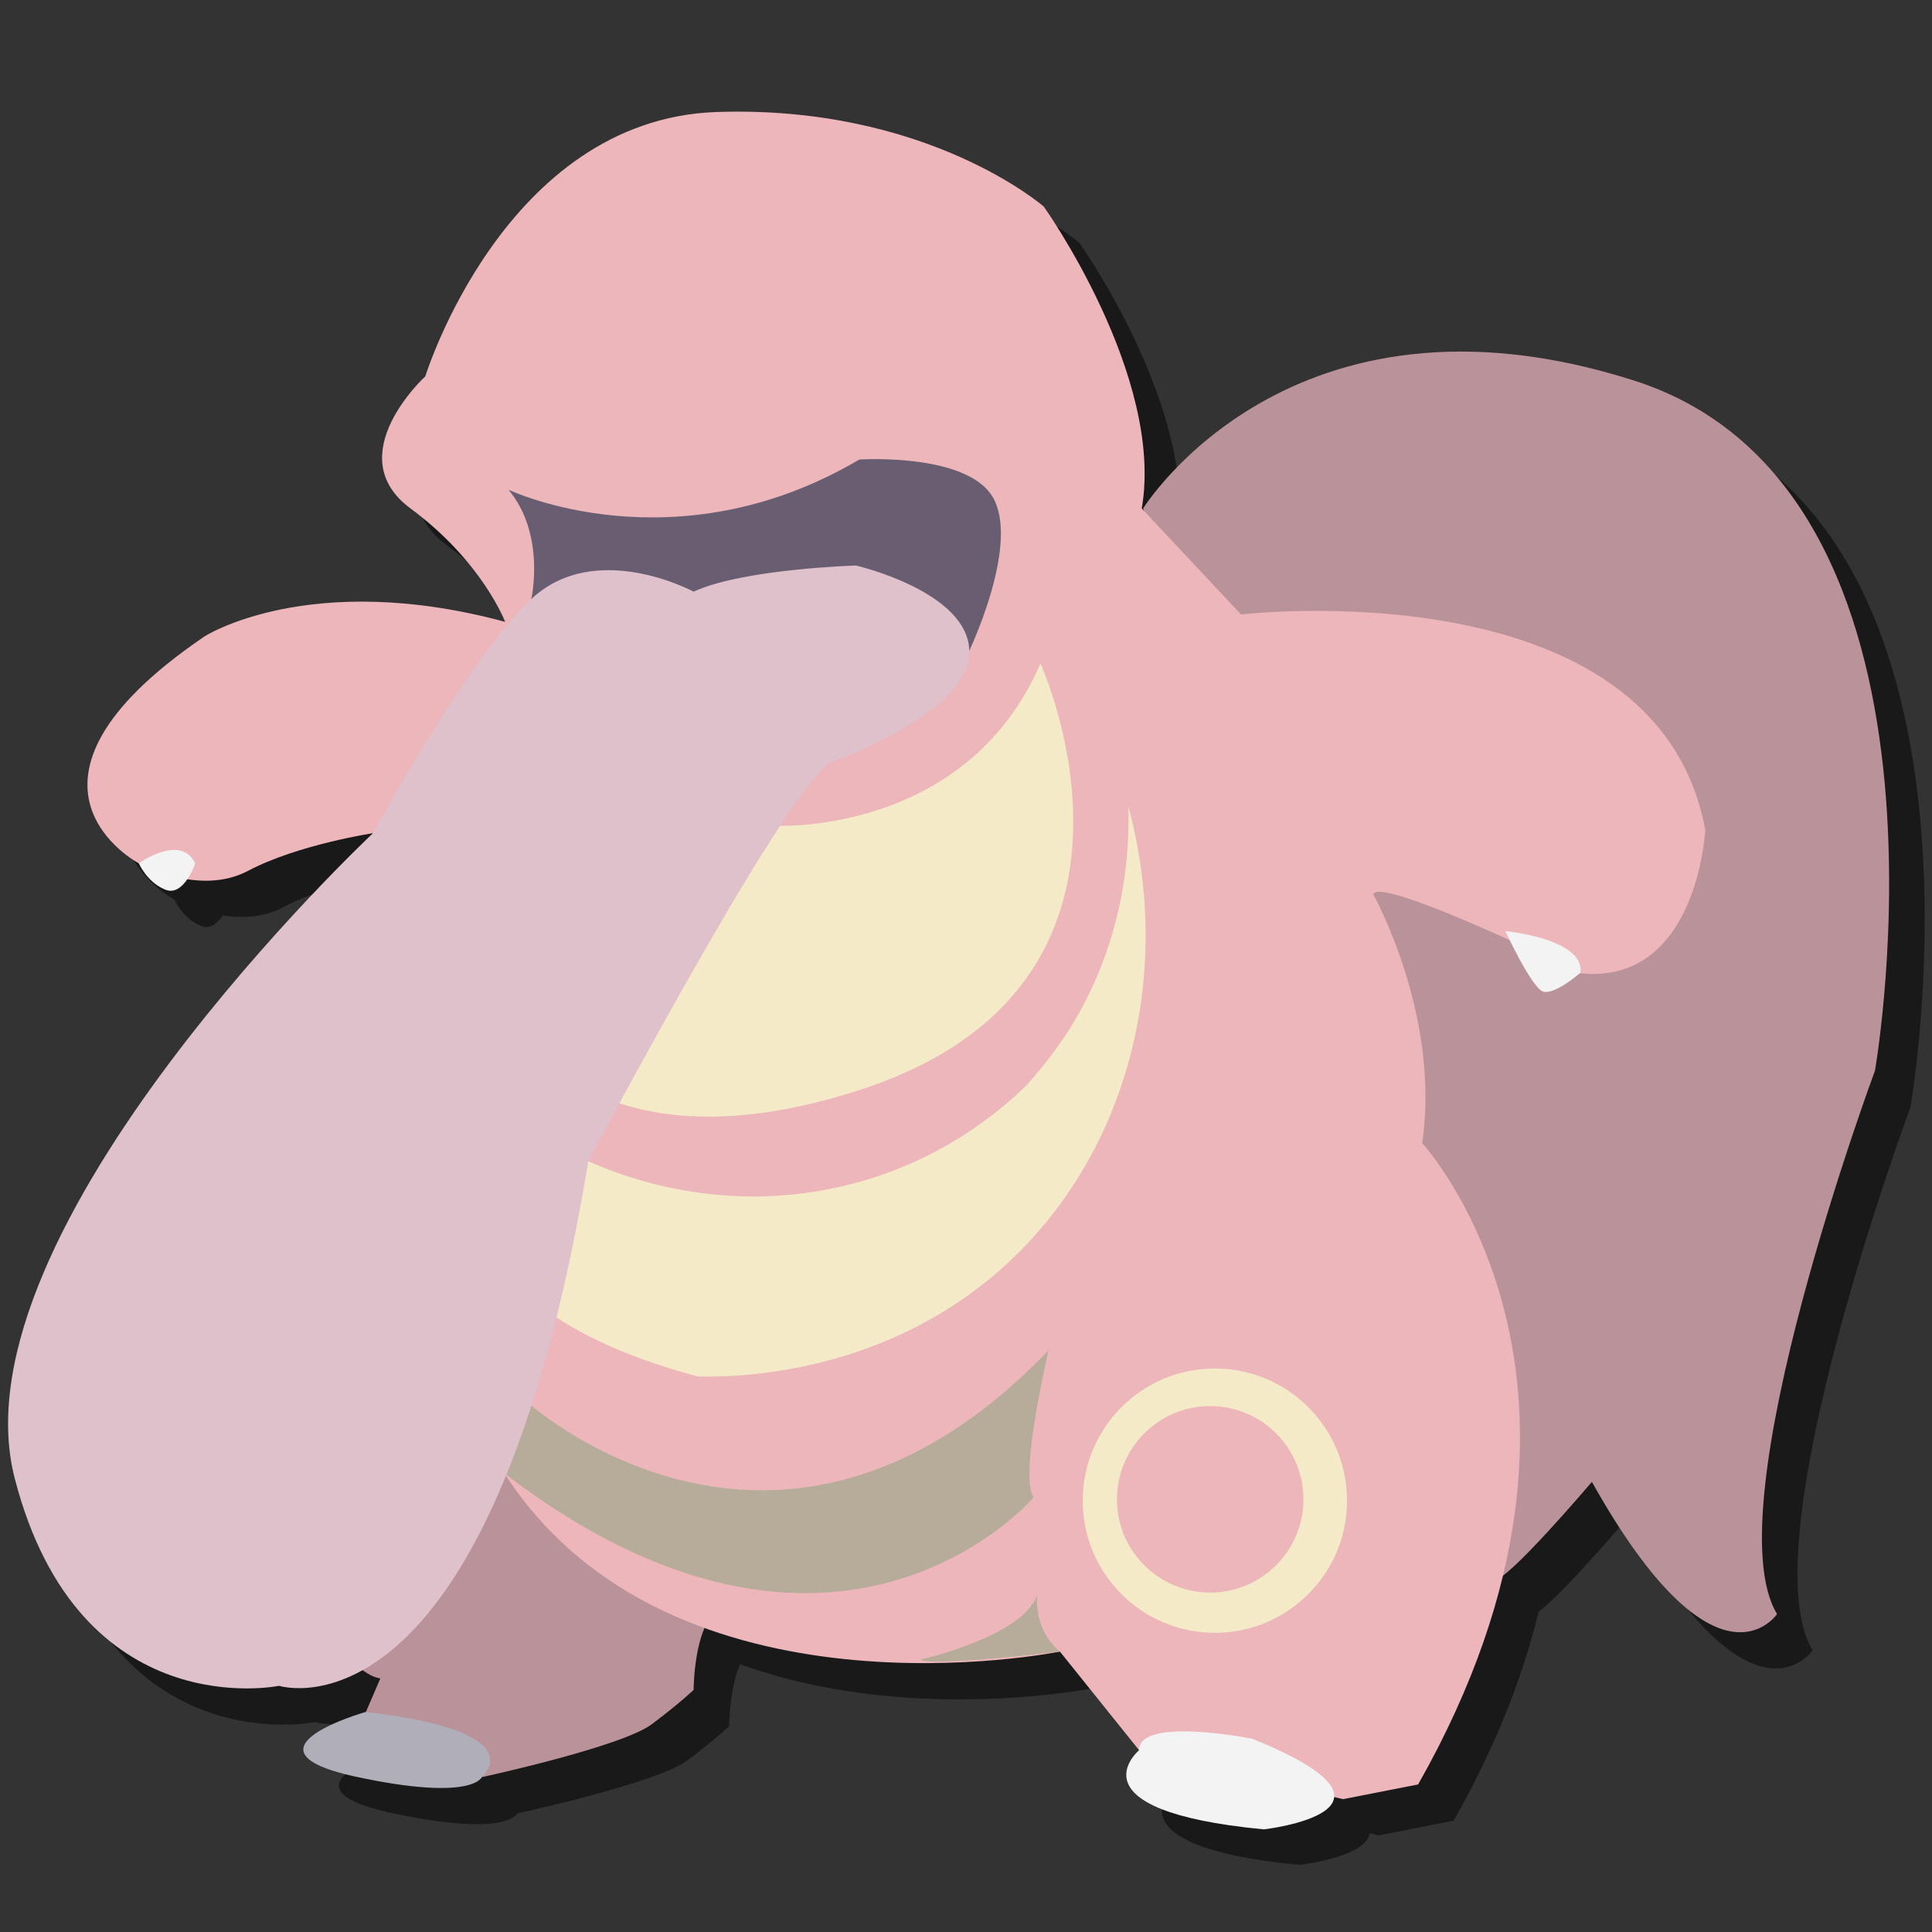 <?xml version="1.0" encoding="utf-8"?>
<!-- Generator: Adobe Illustrator 23.0.6, SVG Export Plug-In . SVG Version: 6.00 Build 0)  -->
<svg version="1.1" id="Layer_1" xmlns="http://www.w3.org/2000/svg" xmlns:xlink="http://www.w3.org/1999/xlink" x="0px" y="0px"
	 viewBox="0 0 288 288" style="enable-background:new 0 0 288 288;" xml:space="preserve">
<rect x="0" y="0" width="288" height="288" fill="#333333" stroke="none"/>
<style type="text/css">
	.st0{opacity:0.5;}
	.st1{fill:#BA939A;}
	.st2{fill:#ECB6BA;}
	.st3{fill:#B0AFB9;}
	.st4{fill:#F4F3F4;}
	.st5{fill:#F4EAC8;}
	.st6{fill:#B7AC99;}
	.st7{fill:#695D71;}
	.st8{fill:#DFC1CB;}
</style>
<g class="st0">
	<path d="M55.3,250c0,0,3.4,5.1,6.7,5.6l-2.2,5.1l17.4,9.6c0,0,20.8-4.5,25.3-7.9s6.2-5.1,6.2-5.1s0-9,3.4-11.8
		C115.5,242.7,80,214,80,214L55.3,250z"/>
	<path d="M175.7,81.2c0,0,21.9-35.4,73.1-19.1s36,102.9,36,102.9s-24.2,65.2-14.6,81c0,0-9,13.5-27.6-19.7c0,0-12.9,15.2-14.6,14.6
		C226.3,240.4,175.7,81.2,175.7,81.2z"/>
	<path d="M80.6,98.1c0,0-3.4-9-14.1-16.9s2.2-19.7,2.2-19.7S80.6,23.3,112,22.1c31.5-1.1,48.9,14.1,48.9,14.1s18,25.3,14.6,45
		L190.3,97c0,0,61.9-7.3,69.2,32.1c0,0-1.1,23.1-18.6,21.4c0,0-29.8-14.6-30.9-11.8c0,0,10.1,18,7.3,37.1c0,0,33.2,36-0.6,95.6
		l-11.2,2.2l-30.4-7.3l-11.8-14.7c0,0-57.9,11.8-82.7-26.4s-19.7-95.6-19.7-95.6s-11.2,1.7-18.6,5.6c-7.3,3.9-16.3-1.1-16.3-1.1
		s-22.5-11.8,9.6-33.7C35.6,100.3,51.4,90.2,80.6,98.1z"/>
	<path d="M59.8,260.6c0,0-19.7,5.6-1.7,9.6c18,3.9,19.1,0,19.1,0S85.1,263.5,59.8,260.6z"/>
	<path d="M175.1,266.2c0,0-10.7,9,18.6,11.8c0,0,24.7-2.8-1.7-13.5C192,264.6,175.1,261.2,175.1,266.2z"/>
	<path d="M26,134.1c0,0,6.2-4.5,8.4,0c0,0-1.7,5.1-4.5,3.9C27.2,136.9,26,134.1,26,134.1z"/>
	<path d="M229.7,144.2c0,0,11.8,1.1,11.2,6.2c0,0-3.9,3.4-5.6,2.8C233.6,152.6,229.7,144.2,229.7,144.2z"/>
	<circle cx="186.4" cy="229.1" r="19.7"/>
	<circle cx="185.7" cy="228.9" r="13.9"/>
	<path d="M120.5,128.5c0,0,28.7,1.7,39.9-24.2c0,0,21.9,47.8-27,63.6s-57.9-20.8-57.9-20.8L120.5,128.5z"/>
	<path d="M93,178.5c4.9,2.2,20.3,8.3,39.2,3.4c13.3-3.4,22-10.7,26.1-14.7c2.7-3,5.8-6.9,8.4-11.8c6.4-12,7-23.5,6.8-29.8
		c6.8,25.2-0.1,51.5-18,68.1c-18.2,16.8-40.6,17-46.1,16.9c-18-4.7-30.6-13.2-30.9-21.9c0-0.8-0.2-6.5,3.8-9.5
		C86.5,176,92.4,178.2,93,178.5z"/>
	<path d="M83.4,214c0,0,37.7,34.9,78.2-7.3c0,0-4.5,19.1-2.2,21.9c0,0-29.2,34.3-78.7-3.4L83.4,214z"/>
	<path d="M142.5,252.8c0,0,15.2-3.4,17.4-9.6c0,0-0.6,5.1,3.4,8.4C163.3,251.6,144.2,253.9,142.5,252.8z"/>
	<path d="M84.5,94.7c0,0,2.2-9.6-3.4-16.3c0,0,24.7,11.8,52.3-4.5c0,0,16.9-1.1,20.2,6.2c3.4,7.3-3.9,22.5-3.9,22.5L84.5,94.7z"/>
	<path d="M108.8,93.6c0,0-14.6-7.9-24.2,1.1s-23.6,34.9-23.6,34.9s-63,59.1-53.4,96.2s39.4,30.9,39.4,30.9s31.5,10.1,46.1-78.2
		c0,0,30.9-58.5,36.6-59.6c0,0,20.2-7.3,20.2-16.3s-16.9-12.9-16.9-12.9S116,90.2,108.8,93.6z"/>
</g>
<g>
	<path class="st1" d="M50,244.6c0,0,3.4,5.1,6.7,5.6l-2.2,5.1l17.4,9.6c0,0,20.8-4.5,25.3-7.9s6.2-5.1,6.2-5.1s0-9,3.4-11.8
		s-32.1-31.5-32.1-31.5L50,244.6z"/>
	<path class="st1" d="M170.4,75.8c0,0,21.9-35.4,73.1-19.1s36,102.9,36,102.9s-24.2,65.2-14.6,81c0,0-9,13.5-27.6-19.7
		c0,0-12.9,15.2-14.6,14.6C221,235,170.4,75.8,170.4,75.8z"/>
	<path class="st2" d="M75.3,92.7c0,0-3.4-9-14.1-16.9s2.2-19.7,2.2-19.7s11.8-38.2,43.3-39.4c31.5-1.1,48.9,14.1,48.9,14.1
		s18,25.3,14.6,45L185,91.6c0,0,61.9-7.3,69.2,32.1c0,0-1.1,23.1-18.6,21.4c0,0-29.8-14.6-30.9-11.8c0,0,10.1,18,7.3,37.1
		c0,0,33.2,36-0.6,95.6l-11.2,2.2l-30.4-7.3L158,246.2c0,0-57.9,11.8-82.7-26.4s-19.7-95.6-19.7-95.6s-11.2,1.7-18.6,5.6
		c-7.3,3.9-16.3-1.1-16.3-1.1S-1.8,116.9,30.3,95C30.3,94.9,46.1,84.8,75.3,92.7z"/>
	<path class="st3" d="M54.5,255.2c0,0-19.7,5.6-1.7,9.6c18,3.9,19.1,0,19.1,0S79.8,258.1,54.5,255.2z"/>
	<path class="st4" d="M169.8,260.9c0,0-10.7,9,18.6,11.8c0,0,24.7-2.8-1.7-13.5C186.7,259.2,169.8,255.8,169.8,260.9z"/>
	<path class="st4" d="M20.7,128.7c0,0,6.2-4.5,8.4,0c0,0-1.7,5.1-4.5,3.9C21.9,131.5,20.7,128.7,20.7,128.7z"/>
	<path class="st4" d="M224.4,138.8c0,0,11.8,1.1,11.2,6.2c0,0-3.9,3.4-5.6,2.8C228.3,147.2,224.4,138.8,224.4,138.8z"/>
	<circle class="st5" cx="181.1" cy="223.7" r="19.7"/>
	<circle class="st2" cx="180.4" cy="223.5" r="13.9"/>
	<path class="st5" d="M115.2,123.1c0,0,28.7,1.7,39.9-24.2c0,0,21.9,47.8-27,63.6s-57.9-20.8-57.9-20.8L115.2,123.1z"/>
	<path class="st5" d="M87.7,173.1c4.9,2.2,20.3,8.3,39.2,3.4c13.3-3.4,22-10.7,26.1-14.7c2.7-3,5.8-6.9,8.4-11.8
		c6.4-12,7-23.5,6.8-29.8c6.8,25.2-0.1,51.5-18,68.1c-18.2,16.8-40.6,17-46.1,16.9c-18-4.7-30.6-13.2-30.9-21.9
		c0-0.8-0.2-6.5,3.8-9.5C81.2,170.6,87.1,172.9,87.7,173.1z"/>
	<path class="st6" d="M78.1,208.6c0,0,37.7,34.9,78.2-7.3c0,0-4.5,19.1-2.2,21.9c0,0-29.2,34.3-78.7-3.4L78.1,208.6z"/>
	<path class="st6" d="M137.2,247.4c0,0,15.2-3.4,17.4-9.6c0,0-0.6,5.1,3.4,8.4C158,246.2,138.9,248.5,137.2,247.4z"/>
	<path class="st7" d="M79.2,89.3c0,0,2.2-9.6-3.4-16.3c0,0,24.7,11.8,52.3-4.5c0,0,16.9-1.1,20.2,6.2c3.4,7.3-3.9,22.5-3.9,22.5
		L79.2,89.3z"/>
	<path class="st8" d="M103.4,88.2c0,0-14.6-7.9-24.2,1.1s-23.6,34.9-23.6,34.9s-63,59.1-53.4,96.2s39.4,30.9,39.4,30.9
		s31.5,10.1,46.1-78.2c0,0,30.9-58.5,36.6-59.6c0,0,20.2-7.3,20.2-16.3s-16.9-12.9-16.9-12.9S110.7,84.8,103.4,88.2z"/>
</g>
</svg>
